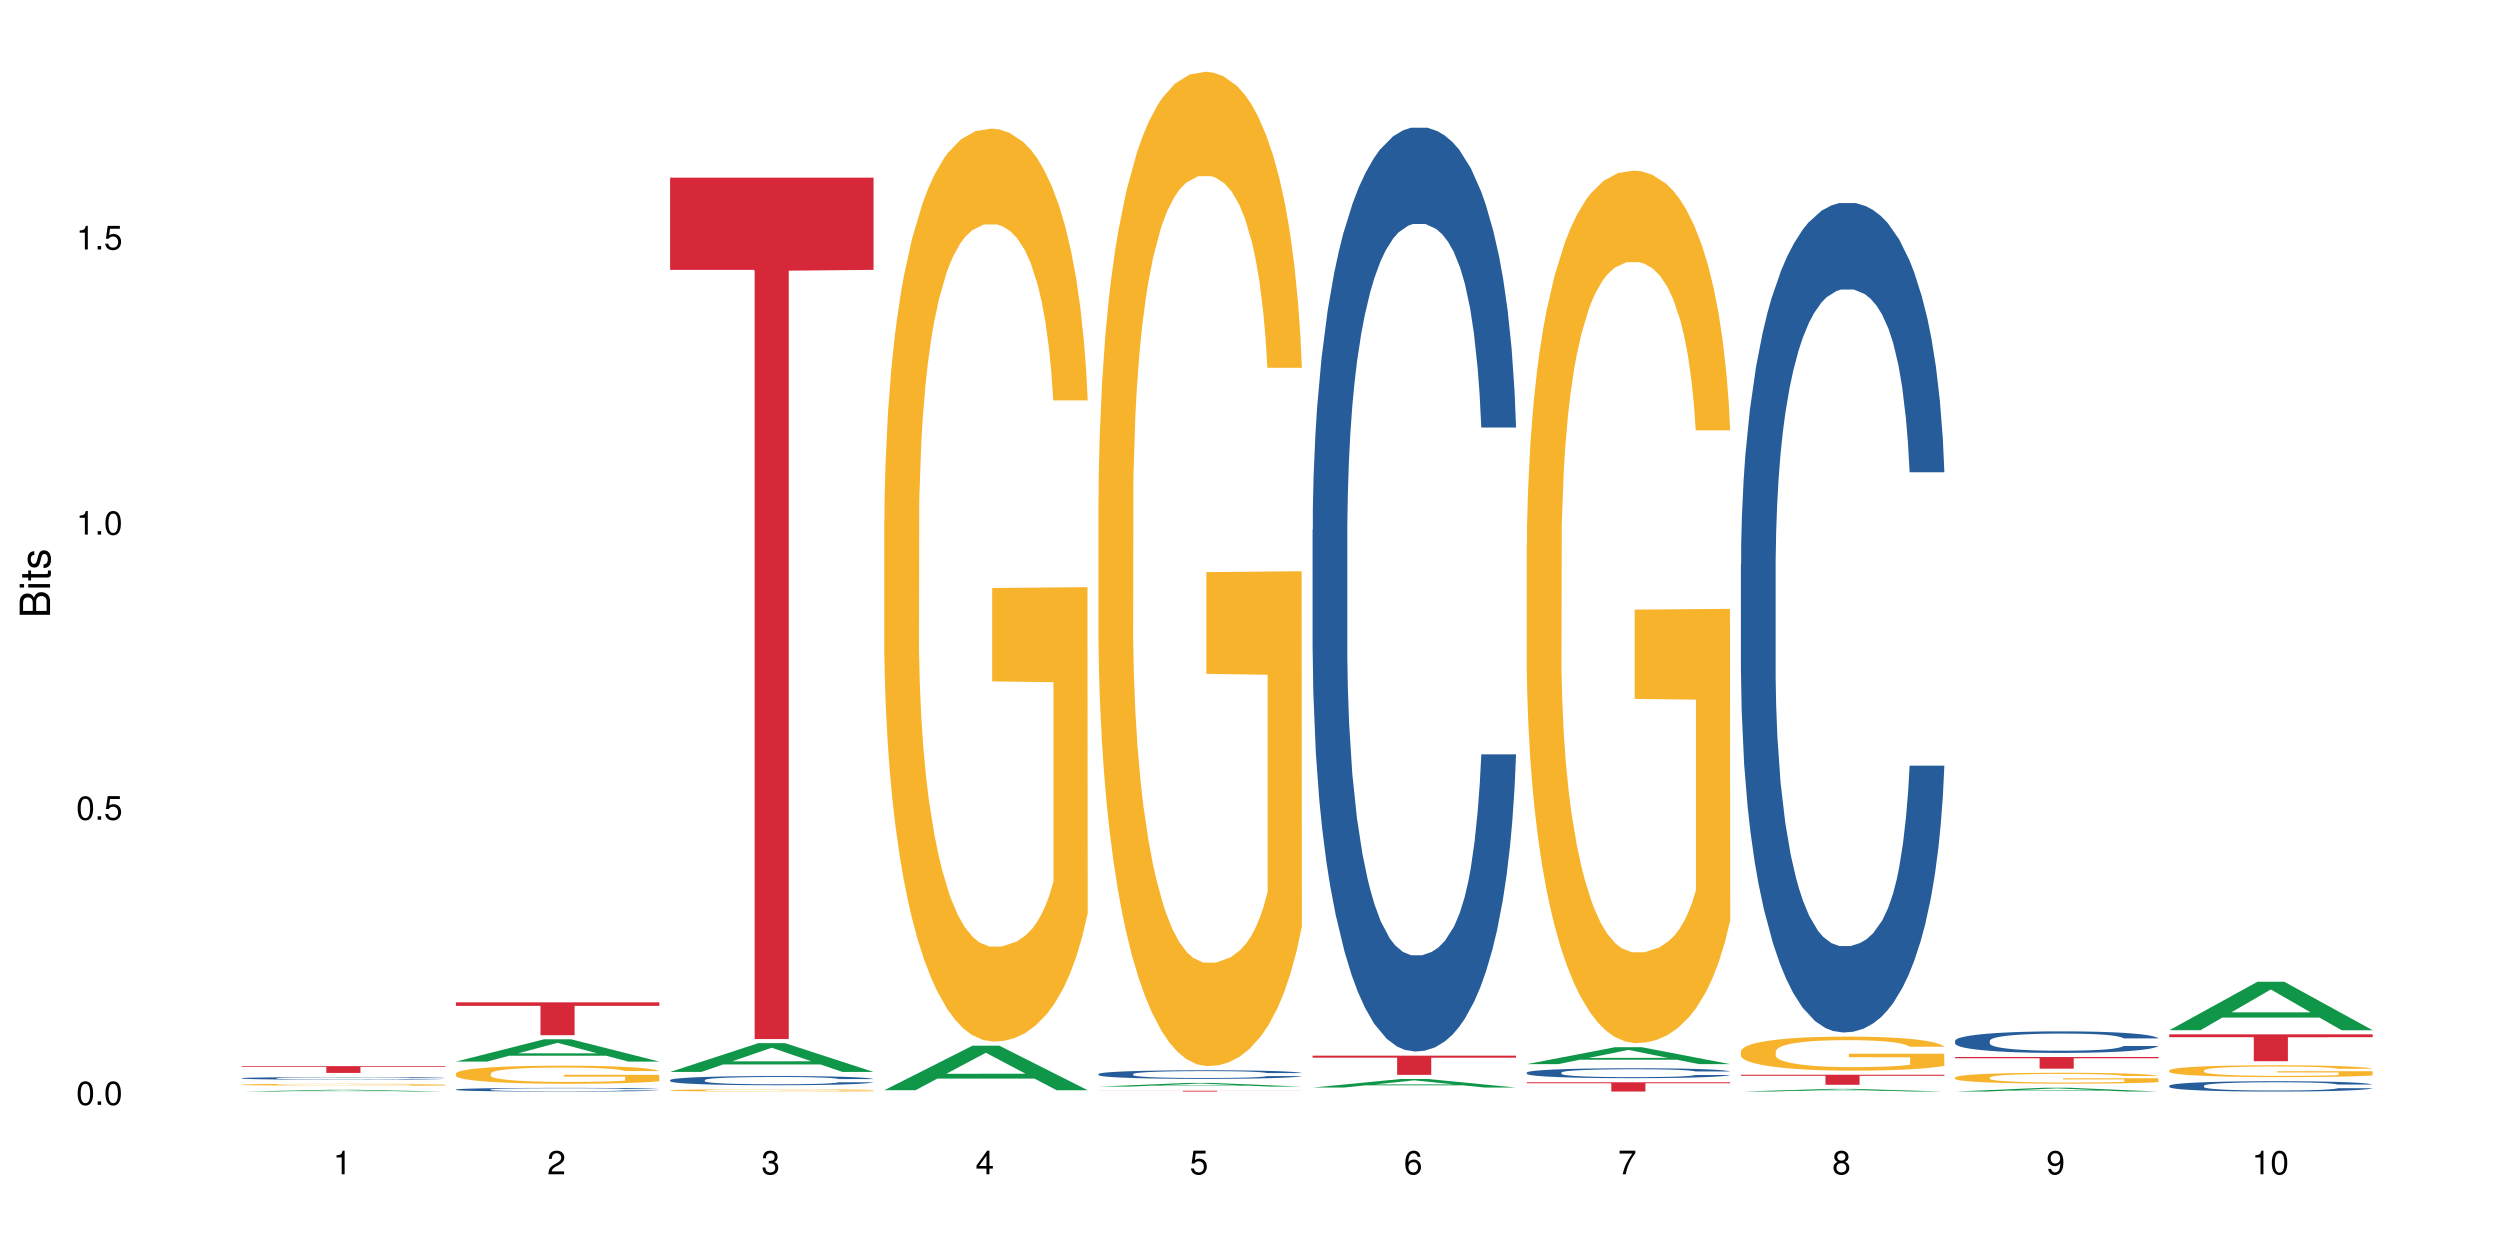 <?xml version="1.0" encoding="UTF-8"?>
<svg xmlns="http://www.w3.org/2000/svg" xmlns:xlink="http://www.w3.org/1999/xlink" width="720pt" height="360pt" viewBox="0 0 720 360" version="1.1">
<defs>
<g>
<symbol overflow="visible" id="glyph0-0">
<path style="stroke:none;" d=""/>
</symbol>
<symbol overflow="visible" id="glyph0-1">
<path style="stroke:none;" d="M 2.641 -6.797 C 2 -6.797 1.422 -6.531 1.078 -6.047 C 0.641 -5.453 0.406 -4.547 0.406 -3.297 C 0.406 -1 1.188 0.219 2.641 0.219 C 4.078 0.219 4.859 -1 4.859 -3.234 C 4.859 -4.562 4.656 -5.438 4.203 -6.047 C 3.844 -6.531 3.281 -6.797 2.641 -6.797 Z M 2.641 -6.047 C 3.547 -6.047 4 -5.125 4 -3.312 C 4 -1.375 3.562 -0.484 2.625 -0.484 C 1.734 -0.484 1.281 -1.422 1.281 -3.281 C 1.281 -5.141 1.734 -6.047 2.641 -6.047 Z M 2.641 -6.047 "/>
</symbol>
<symbol overflow="visible" id="glyph0-2">
<path style="stroke:none;" d="M 1.828 -1 L 0.828 -1 L 0.828 0 L 1.828 0 Z M 1.828 -1 "/>
</symbol>
<symbol overflow="visible" id="glyph0-3">
<path style="stroke:none;" d="M 4.562 -6.797 L 1.062 -6.797 L 0.547 -3.094 L 1.328 -3.094 C 1.719 -3.562 2.047 -3.734 2.578 -3.734 C 3.484 -3.734 4.062 -3.109 4.062 -2.094 C 4.062 -1.125 3.484 -0.531 2.578 -0.531 C 1.828 -0.531 1.375 -0.906 1.188 -1.672 L 0.328 -1.672 C 0.453 -1.109 0.547 -0.844 0.75 -0.594 C 1.125 -0.078 1.828 0.219 2.594 0.219 C 3.969 0.219 4.922 -0.781 4.922 -2.219 C 4.922 -3.562 4.031 -4.484 2.719 -4.484 C 2.25 -4.484 1.859 -4.359 1.469 -4.062 L 1.734 -5.969 L 4.562 -5.969 Z M 4.562 -6.797 "/>
</symbol>
<symbol overflow="visible" id="glyph0-4">
<path style="stroke:none;" d="M 2.484 -4.844 L 2.484 0 L 3.328 0 L 3.328 -6.797 L 2.766 -6.797 C 2.469 -5.75 2.281 -5.609 0.984 -5.453 L 0.984 -4.844 Z M 2.484 -4.844 "/>
</symbol>
<symbol overflow="visible" id="glyph0-5">
<path style="stroke:none;" d="M 4.859 -0.828 L 1.281 -0.828 C 1.359 -1.391 1.672 -1.75 2.5 -2.234 L 3.469 -2.75 C 4.406 -3.266 4.906 -3.969 4.906 -4.812 C 4.906 -5.375 4.672 -5.906 4.266 -6.266 C 3.859 -6.625 3.375 -6.797 2.719 -6.797 C 1.859 -6.797 1.219 -6.5 0.844 -5.922 C 0.609 -5.562 0.5 -5.125 0.484 -4.438 L 1.328 -4.438 C 1.359 -4.906 1.406 -5.188 1.531 -5.406 C 1.75 -5.812 2.188 -6.062 2.703 -6.062 C 3.469 -6.062 4.031 -5.516 4.031 -4.781 C 4.031 -4.25 3.719 -3.797 3.125 -3.438 L 2.234 -2.938 C 0.812 -2.141 0.406 -1.5 0.328 0 L 4.859 0 Z M 4.859 -0.828 "/>
</symbol>
<symbol overflow="visible" id="glyph0-6">
<path style="stroke:none;" d="M 2.125 -3.125 L 2.578 -3.125 C 3.516 -3.125 3.984 -2.703 3.984 -1.891 C 3.984 -1.031 3.469 -0.531 2.578 -0.531 C 1.656 -0.531 1.203 -0.984 1.156 -1.969 L 0.312 -1.969 C 0.344 -1.422 0.438 -1.078 0.609 -0.766 C 0.953 -0.109 1.625 0.219 2.547 0.219 C 3.953 0.219 4.859 -0.609 4.859 -1.906 C 4.859 -2.766 4.516 -3.25 3.703 -3.516 C 4.344 -3.766 4.656 -4.25 4.656 -4.938 C 4.656 -6.109 3.875 -6.797 2.578 -6.797 C 1.203 -6.797 0.484 -6.047 0.453 -4.609 L 1.297 -4.609 C 1.312 -5.016 1.344 -5.25 1.453 -5.453 C 1.641 -5.828 2.062 -6.062 2.594 -6.062 C 3.344 -6.062 3.797 -5.625 3.797 -4.906 C 3.797 -4.422 3.609 -4.141 3.25 -3.984 C 3.016 -3.891 2.719 -3.844 2.125 -3.844 Z M 2.125 -3.125 "/>
</symbol>
<symbol overflow="visible" id="glyph0-7">
<path style="stroke:none;" d="M 3.141 -1.625 L 3.141 0 L 3.984 0 L 3.984 -1.625 L 4.984 -1.625 L 4.984 -2.391 L 3.984 -2.391 L 3.984 -6.797 L 3.359 -6.797 L 0.266 -2.516 L 0.266 -1.625 Z M 3.141 -2.391 L 1 -2.391 L 3.141 -5.359 Z M 3.141 -2.391 "/>
</symbol>
<symbol overflow="visible" id="glyph0-8">
<path style="stroke:none;" d="M 4.781 -5.031 C 4.609 -6.141 3.891 -6.797 2.844 -6.797 C 2.094 -6.797 1.422 -6.438 1.031 -5.828 C 0.609 -5.172 0.406 -4.344 0.406 -3.094 C 0.406 -1.953 0.578 -1.234 0.984 -0.625 C 1.359 -0.078 1.953 0.219 2.703 0.219 C 3.984 0.219 4.922 -0.734 4.922 -2.078 C 4.922 -3.344 4.062 -4.234 2.844 -4.234 C 2.172 -4.234 1.641 -3.969 1.281 -3.469 C 1.281 -5.125 1.828 -6.047 2.797 -6.047 C 3.391 -6.047 3.797 -5.672 3.938 -5.031 Z M 2.734 -3.484 C 3.547 -3.484 4.062 -2.922 4.062 -2 C 4.062 -1.156 3.484 -0.531 2.703 -0.531 C 1.922 -0.531 1.328 -1.188 1.328 -2.047 C 1.328 -2.891 1.906 -3.484 2.734 -3.484 Z M 2.734 -3.484 "/>
</symbol>
<symbol overflow="visible" id="glyph0-9">
<path style="stroke:none;" d="M 4.984 -6.797 L 0.438 -6.797 L 0.438 -5.969 L 4.109 -5.969 C 2.5 -3.656 1.828 -2.234 1.328 0 L 2.219 0 C 2.594 -2.172 3.453 -4.047 4.984 -6.094 Z M 4.984 -6.797 "/>
</symbol>
<symbol overflow="visible" id="glyph0-10">
<path style="stroke:none;" d="M 3.75 -3.578 C 4.453 -4 4.688 -4.344 4.688 -4.984 C 4.688 -6.047 3.844 -6.797 2.641 -6.797 C 1.438 -6.797 0.594 -6.047 0.594 -4.984 C 0.594 -4.359 0.828 -4.016 1.516 -3.578 C 0.734 -3.203 0.359 -2.641 0.359 -1.891 C 0.359 -0.641 1.297 0.219 2.641 0.219 C 3.984 0.219 4.922 -0.641 4.922 -1.875 C 4.922 -2.641 4.531 -3.203 3.75 -3.578 Z M 2.641 -6.047 C 3.359 -6.047 3.812 -5.625 3.812 -4.969 C 3.812 -4.344 3.344 -3.922 2.641 -3.922 C 1.922 -3.922 1.453 -4.344 1.453 -4.984 C 1.453 -5.625 1.922 -6.047 2.641 -6.047 Z M 2.641 -3.203 C 3.484 -3.203 4.062 -2.672 4.062 -1.875 C 4.062 -1.062 3.484 -0.531 2.625 -0.531 C 1.797 -0.531 1.219 -1.078 1.219 -1.875 C 1.219 -2.672 1.797 -3.203 2.641 -3.203 Z M 2.641 -3.203 "/>
</symbol>
<symbol overflow="visible" id="glyph0-11">
<path style="stroke:none;" d="M 0.516 -1.547 C 0.672 -0.438 1.406 0.219 2.438 0.219 C 3.188 0.219 3.859 -0.141 4.266 -0.75 C 4.688 -1.406 4.891 -2.25 4.891 -3.484 C 4.891 -4.625 4.703 -5.359 4.312 -5.953 C 3.938 -6.5 3.344 -6.797 2.594 -6.797 C 1.297 -6.797 0.359 -5.844 0.359 -4.516 C 0.359 -3.25 1.234 -2.344 2.453 -2.344 C 3.094 -2.344 3.562 -2.578 4.016 -3.109 C 4 -1.453 3.469 -0.531 2.5 -0.531 C 1.906 -0.531 1.484 -0.906 1.359 -1.547 Z M 2.578 -6.062 C 3.375 -6.062 3.969 -5.406 3.969 -4.531 C 3.969 -3.688 3.375 -3.094 2.547 -3.094 C 1.734 -3.094 1.234 -3.672 1.234 -4.578 C 1.234 -5.438 1.797 -6.062 2.578 -6.062 Z M 2.578 -6.062 "/>
</symbol>
<symbol overflow="visible" id="glyph1-0">
<path style="stroke:none;" d=""/>
</symbol>
<symbol overflow="visible" id="glyph1-1">
<path style="stroke:none;" d="M 0 -0.953 L 0 -4.891 C 0 -5.719 -0.234 -6.344 -0.734 -6.797 C -1.188 -7.234 -1.812 -7.469 -2.5 -7.469 C -3.547 -7.469 -4.188 -7 -4.625 -5.875 C -4.984 -6.672 -5.641 -7.094 -6.531 -7.094 C -7.156 -7.094 -7.734 -6.859 -8.141 -6.391 C -8.562 -5.938 -8.75 -5.344 -8.75 -4.5 L -8.75 -0.953 Z M -4.984 -2.062 L -7.766 -2.062 L -7.766 -4.219 C -7.766 -4.844 -7.688 -5.203 -7.453 -5.5 C -7.219 -5.812 -6.859 -5.969 -6.375 -5.969 C -5.906 -5.969 -5.531 -5.812 -5.297 -5.5 C -5.062 -5.203 -4.984 -4.844 -4.984 -4.219 Z M -0.984 -2.062 L -4 -2.062 L -4 -4.781 C -4 -5.328 -3.859 -5.688 -3.578 -5.953 C -3.297 -6.219 -2.922 -6.359 -2.484 -6.359 C -2.062 -6.359 -1.688 -6.219 -1.406 -5.953 C -1.109 -5.688 -0.984 -5.328 -0.984 -4.781 Z M -0.984 -2.062 "/>
</symbol>
<symbol overflow="visible" id="glyph1-2">
<path style="stroke:none;" d="M -6.281 -1.797 L -6.281 -0.797 L 0 -0.797 L 0 -1.797 Z M -8.75 -1.797 L -8.75 -0.797 L -7.484 -0.797 L -7.484 -1.797 Z M -8.75 -1.797 "/>
</symbol>
<symbol overflow="visible" id="glyph1-3">
<path style="stroke:none;" d="M -6.281 -3.047 L -6.281 -2.016 L -8.016 -2.016 L -8.016 -1.016 L -6.281 -1.016 L -6.281 -0.172 L -5.469 -0.172 L -5.469 -1.016 L -0.719 -1.016 C -0.078 -1.016 0.281 -1.453 0.281 -2.234 C 0.281 -2.469 0.25 -2.719 0.188 -3.047 L -0.641 -3.047 C -0.609 -2.922 -0.594 -2.766 -0.594 -2.562 C -0.594 -2.141 -0.719 -2.016 -1.156 -2.016 L -5.469 -2.016 L -5.469 -3.047 Z M -6.281 -3.047 "/>
</symbol>
<symbol overflow="visible" id="glyph1-4">
<path style="stroke:none;" d="M -4.531 -5.25 C -5.766 -5.25 -6.469 -4.422 -6.469 -2.969 C -6.469 -1.516 -5.719 -0.562 -4.547 -0.562 C -3.562 -0.562 -3.094 -1.062 -2.734 -2.562 L -2.516 -3.484 C -2.344 -4.188 -2.094 -4.469 -1.625 -4.469 C -1.047 -4.469 -0.641 -3.875 -0.641 -3 C -0.641 -2.453 -0.797 -2 -1.062 -1.75 C -1.25 -1.594 -1.422 -1.531 -1.875 -1.469 L -1.875 -0.406 C -0.422 -0.453 0.281 -1.266 0.281 -2.922 C 0.281 -4.5 -0.5 -5.516 -1.719 -5.516 C -2.656 -5.516 -3.172 -4.984 -3.469 -3.734 L -3.703 -2.766 C -3.891 -1.953 -4.156 -1.609 -4.594 -1.609 C -5.172 -1.609 -5.547 -2.125 -5.547 -2.938 C -5.547 -3.75 -5.203 -4.172 -4.531 -4.203 Z M -4.531 -5.25 "/>
</symbol>
</g>
</defs>
<g id="surface129176">
<rect x="0" y="0" width="720" height="360" style="fill:rgb(100%,100%,100%);fill-opacity:1;stroke:none;"/>
<path style=" stroke:none;fill-rule:nonzero;fill:rgb(6.275%,58.824%,28.235%);fill-opacity:1;" d="M 69.629 314.371 L 69.691 314.371 L 95.047 313.859 L 102.746 313.859 L 128.223 314.371 L 119.273 314.371 L 112.887 314.238 L 84.902 314.238 L 78.645 314.371 L 69.629 314.371 L 87.598 314.18 L 110.32 314.18 L 98.988 313.941 L 98.738 313.941 L 87.535 314.18 L 87.598 314.18 Z M 69.629 314.371 "/>
<path style=" stroke:none;fill-rule:nonzero;fill:rgb(14.51%,36.078%,60%);fill-opacity:1;" d="M 69.629 310.523 L 69.699 310.523 L 69.699 310.504 L 69.914 310.48 L 70.414 310.445 L 70.914 310.422 L 72.203 310.379 L 73.988 310.34 L 75.848 310.309 L 77.203 310.289 L 78.418 310.273 L 81.207 310.25 L 82.992 310.234 L 84.922 310.223 L 87.281 310.211 L 88.996 310.203 L 92.852 310.191 L 95.711 310.188 L 97.926 310.184 L 102.715 310.184 L 105.574 310.188 L 107.645 310.191 L 109.93 310.199 L 111.859 310.203 L 115.219 310.219 L 118.219 310.238 L 119.578 310.25 L 121.723 310.273 L 123.367 310.293 L 124.508 310.312 L 125.797 310.34 L 126.938 310.371 L 127.797 310.406 L 128.223 310.438 L 118.219 310.438 L 117.719 310.41 L 117.148 310.387 L 116.078 310.359 L 115.004 310.336 L 113.504 310.316 L 112.148 310.305 L 110.289 310.289 L 108.645 310.281 L 106.93 310.273 L 105.285 310.27 L 102.141 310.266 L 98.5 310.266 L 97.141 310.27 L 94.355 310.273 L 92.852 310.277 L 90.711 310.289 L 89.207 310.297 L 87.422 310.312 L 86.207 310.324 L 84.707 310.344 L 83.637 310.359 L 82.422 310.383 L 81.707 310.398 L 81.062 310.418 L 80.492 310.441 L 80.062 310.469 L 79.777 310.496 L 79.633 310.52 L 79.633 310.629 L 79.777 310.656 L 80.133 310.684 L 81.062 310.727 L 82.422 310.766 L 83.992 310.797 L 85.492 310.816 L 86.352 310.828 L 87.492 310.84 L 89.281 310.852 L 91.852 310.867 L 93.352 310.871 L 95.641 310.879 L 97.996 310.883 L 101.141 310.883 L 103.93 310.879 L 105.785 310.875 L 107.715 310.867 L 110.359 310.855 L 112.004 310.844 L 113.434 310.832 L 114.504 310.82 L 115.219 310.809 L 116.293 310.785 L 117.148 310.762 L 117.793 310.734 L 118.219 310.711 L 128.223 310.711 L 127.797 310.742 L 127.152 310.77 L 126.508 310.789 L 125.508 310.812 L 124.367 310.836 L 122.723 310.859 L 121.363 310.875 L 119.578 310.895 L 117.934 310.906 L 116.148 310.922 L 113.504 310.934 L 111.789 310.941 L 109.93 310.949 L 107.715 310.953 L 104.93 310.957 L 101.93 310.961 L 96.141 310.961 L 93.926 310.957 L 90.996 310.953 L 87.352 310.938 L 84.707 310.926 L 82.633 310.91 L 80.848 310.898 L 78.848 310.879 L 76.273 310.848 L 74.703 310.824 L 73.633 310.805 L 72.418 310.773 L 71.559 310.75 L 70.559 310.711 L 69.844 310.66 L 69.629 310.621 Z M 69.629 310.523 "/>
<path style=" stroke:none;fill-rule:nonzero;fill:rgb(96.863%,70.196%,16.863%);fill-opacity:1;" d="M 69.629 312.371 L 69.699 312.371 L 69.699 312.359 L 69.988 312.34 L 70.703 312.309 L 71.629 312.285 L 72.629 312.266 L 73.273 312.254 L 74.344 312.238 L 75.273 312.227 L 77.633 312.207 L 80.633 312.188 L 82.277 312.176 L 84.137 312.168 L 86.777 312.16 L 87.992 312.156 L 91.711 312.148 L 95.926 312.145 L 100.57 312.141 L 102.715 312.141 L 105.645 312.145 L 109.645 312.148 L 111.934 312.156 L 113.719 312.16 L 115.578 312.164 L 117.863 312.176 L 120.008 312.188 L 121.723 312.199 L 123.438 312.215 L 124.867 312.23 L 126.082 312.246 L 127.152 312.266 L 127.797 312.285 L 128.223 312.301 L 118.293 312.301 L 117.719 312.285 L 117.078 312.27 L 116.004 312.254 L 114.934 312.242 L 113.863 312.234 L 111.859 312.223 L 110.145 312.215 L 108.004 312.207 L 105.93 312.203 L 103.57 312.199 L 98.355 312.199 L 94.926 312.203 L 92.926 312.207 L 91.496 312.211 L 89.496 312.215 L 88.281 312.223 L 87.566 312.227 L 85.422 312.242 L 83.992 312.254 L 83.207 312.266 L 82.207 312.277 L 81.492 312.293 L 80.707 312.312 L 80.277 312.328 L 79.703 312.359 L 79.633 312.449 L 79.848 312.469 L 80.277 312.488 L 80.848 312.504 L 81.707 312.523 L 82.562 312.539 L 84.062 312.555 L 85.352 312.57 L 86.352 312.578 L 88.281 312.59 L 89.066 312.594 L 90.922 312.605 L 92.852 312.609 L 95.211 312.617 L 96.996 312.621 L 107.789 312.621 L 110.504 312.617 L 112.359 312.613 L 113.574 312.609 L 115.078 312.602 L 116.148 312.598 L 117.148 312.594 L 118.363 312.586 L 118.363 312.469 L 100.715 312.465 L 100.715 312.41 L 128.152 312.41 L 128.223 312.602 L 126.723 312.617 L 124.867 312.629 L 123.078 312.637 L 121.223 312.648 L 118.578 312.656 L 116.434 312.66 L 113.148 312.668 L 110.145 312.672 L 107 312.676 L 104.215 312.676 L 100.93 312.68 L 97.996 312.676 L 94.855 312.676 L 92.352 312.672 L 90.066 312.664 L 87.781 312.66 L 84.922 312.648 L 83.062 312.641 L 79.203 312.617 L 77.488 312.605 L 76.348 312.594 L 75.203 312.582 L 73.988 312.566 L 72.844 312.551 L 71.988 312.535 L 71.203 312.52 L 70.629 312.504 L 70.059 312.48 L 69.773 312.465 L 69.629 312.449 Z M 69.629 312.371 "/>
<path style=" stroke:none;fill-rule:nonzero;fill:rgb(83.922%,15.686%,22.353%);fill-opacity:1;" d="M 69.629 307.051 L 128.223 307.051 L 128.223 307.262 L 103.805 307.262 L 103.805 309.008 L 93.98 309.008 L 93.98 307.266 L 93.836 307.262 L 69.629 307.262 Z M 69.629 307.051 "/>
<path style=" stroke:none;fill-rule:nonzero;fill:rgb(6.275%,58.824%,28.235%);fill-opacity:1;" d="M 131.309 305.734 L 131.371 305.727 L 156.727 299.305 L 164.426 299.305 L 189.902 305.738 L 180.953 305.738 L 174.566 304.059 L 146.582 304.059 L 140.324 305.734 L 131.309 305.734 L 149.273 303.367 L 172 303.359 L 160.668 300.359 L 160.543 300.352 L 160.418 300.371 L 149.211 303.359 L 149.273 303.367 Z M 131.309 305.734 "/>
<path style=" stroke:none;fill-rule:nonzero;fill:rgb(14.51%,36.078%,60%);fill-opacity:1;" d="M 131.309 313.77 L 131.379 313.77 L 131.379 313.746 L 131.594 313.711 L 132.094 313.664 L 132.594 313.633 L 133.883 313.574 L 135.668 313.52 L 137.523 313.477 L 138.883 313.449 L 140.098 313.43 L 142.883 313.395 L 144.672 313.379 L 146.602 313.359 L 148.957 313.344 L 150.672 313.336 L 154.531 313.32 L 157.391 313.312 L 159.605 313.309 L 164.395 313.309 L 167.25 313.312 L 169.324 313.316 L 171.609 313.324 L 173.539 313.336 L 176.898 313.355 L 179.898 313.383 L 181.258 313.398 L 183.402 313.43 L 185.043 313.457 L 186.188 313.484 L 187.473 313.52 L 188.617 313.562 L 189.477 313.613 L 189.902 313.652 L 179.898 313.652 L 179.398 313.613 L 178.828 313.586 L 177.758 313.543 L 176.684 313.516 L 175.184 313.488 L 173.824 313.469 L 171.969 313.453 L 170.324 313.441 L 168.609 313.43 L 166.965 313.426 L 163.82 313.418 L 160.176 313.418 L 158.82 313.422 L 156.031 313.43 L 154.531 313.438 L 152.387 313.449 L 150.887 313.461 L 149.102 313.48 L 147.887 313.5 L 146.387 313.523 L 145.312 313.547 L 144.098 313.578 L 143.387 313.602 L 142.742 313.629 L 142.172 313.66 L 141.742 313.695 L 141.457 313.73 L 141.312 313.766 L 141.312 313.918 L 141.457 313.953 L 141.812 313.992 L 142.742 314.051 L 144.098 314.102 L 145.672 314.145 L 147.172 314.172 L 148.031 314.188 L 149.172 314.203 L 150.961 314.223 L 153.531 314.242 L 155.031 314.25 L 157.32 314.258 L 159.676 314.262 L 162.82 314.262 L 165.609 314.258 L 167.465 314.25 L 169.395 314.242 L 172.039 314.227 L 173.684 314.211 L 175.113 314.191 L 176.184 314.176 L 176.898 314.16 L 177.969 314.129 L 178.828 314.098 L 179.473 314.062 L 179.898 314.027 L 189.902 314.027 L 189.477 314.066 L 188.832 314.105 L 188.188 314.133 L 187.188 314.168 L 186.047 314.199 L 184.402 314.23 L 183.043 314.254 L 181.258 314.277 L 179.613 314.297 L 177.828 314.312 L 175.184 314.332 L 173.469 314.344 L 171.609 314.352 L 169.395 314.359 L 166.609 314.367 L 163.605 314.371 L 160.82 314.371 L 157.82 314.367 L 155.605 314.363 L 152.676 314.355 L 149.031 314.34 L 146.387 314.32 L 144.312 314.301 L 142.527 314.281 L 140.527 314.258 L 137.953 314.215 L 136.383 314.18 L 135.309 314.152 L 134.094 314.117 L 133.238 314.082 L 132.238 314.027 L 131.523 313.957 L 131.309 313.906 Z M 131.309 313.77 "/>
<path style=" stroke:none;fill-rule:nonzero;fill:rgb(96.863%,70.196%,16.863%);fill-opacity:1;" d="M 131.309 309.152 L 131.379 309.145 L 131.379 309.051 L 131.664 308.836 L 132.379 308.543 L 133.309 308.301 L 134.309 308.109 L 134.953 308.008 L 136.023 307.867 L 136.953 307.762 L 139.312 307.547 L 142.312 307.348 L 143.957 307.262 L 145.812 307.18 L 148.457 307.09 L 149.672 307.059 L 153.391 306.98 L 157.605 306.934 L 162.25 306.918 L 164.395 306.922 L 167.324 306.941 L 171.324 306.996 L 173.613 307.043 L 175.398 307.09 L 177.254 307.152 L 179.543 307.246 L 181.688 307.363 L 183.402 307.477 L 185.117 307.617 L 186.547 307.77 L 187.762 307.938 L 188.832 308.137 L 189.477 308.305 L 189.902 308.469 L 179.973 308.469 L 179.398 308.305 L 178.758 308.176 L 177.684 308.02 L 176.613 307.902 L 175.539 307.812 L 173.539 307.691 L 171.824 307.613 L 169.68 307.547 L 167.609 307.504 L 165.25 307.477 L 163.82 307.465 L 160.035 307.465 L 156.605 307.5 L 154.605 307.539 L 153.176 307.574 L 151.172 307.648 L 149.957 307.703 L 149.246 307.742 L 147.102 307.891 L 145.672 308.023 L 144.887 308.113 L 143.887 308.258 L 143.172 308.383 L 142.383 308.574 L 141.957 308.719 L 141.383 309.043 L 141.312 309.898 L 141.527 310.078 L 141.957 310.273 L 142.527 310.445 L 143.387 310.625 L 144.242 310.766 L 145.742 310.949 L 147.027 311.074 L 148.031 311.152 L 149.957 311.281 L 150.746 311.324 L 152.602 311.41 L 154.531 311.477 L 156.891 311.535 L 158.676 311.562 L 161.535 311.586 L 165.18 311.586 L 169.469 311.559 L 172.184 311.52 L 174.039 311.48 L 175.254 311.449 L 176.754 311.398 L 177.828 311.348 L 178.828 311.297 L 180.043 311.215 L 180.043 310.078 L 162.391 310.074 L 162.391 309.539 L 189.832 309.535 L 189.902 311.398 L 188.402 311.523 L 186.547 311.648 L 184.758 311.742 L 182.902 311.824 L 180.258 311.914 L 178.113 311.973 L 174.824 312.039 L 171.824 312.082 L 168.68 312.109 L 165.895 312.125 L 162.605 312.129 L 159.676 312.121 L 156.531 312.09 L 154.031 312.055 L 151.746 312.004 L 149.457 311.945 L 146.602 311.844 L 144.742 311.762 L 142.812 311.664 L 140.883 311.543 L 139.168 311.414 L 138.027 311.316 L 136.883 311.203 L 135.668 311.059 L 134.523 310.898 L 133.668 310.75 L 132.879 310.582 L 132.309 310.426 L 131.738 310.211 L 131.453 310.039 L 131.309 309.895 Z M 131.309 309.152 "/>
<path style=" stroke:none;fill-rule:nonzero;fill:rgb(83.922%,15.686%,22.353%);fill-opacity:1;" d="M 131.309 288.676 L 189.902 288.676 L 189.902 289.688 L 165.484 289.695 L 165.484 298.129 L 155.656 298.129 L 155.656 289.703 L 155.516 289.688 L 131.309 289.688 Z M 131.309 288.676 "/>
<path style=" stroke:none;fill-rule:nonzero;fill:rgb(6.275%,58.824%,28.235%);fill-opacity:1;" d="M 192.988 308.715 L 193.051 308.707 L 218.402 300.426 L 226.105 300.426 L 251.582 308.723 L 242.629 308.723 L 236.246 306.559 L 208.262 306.559 L 202.004 308.715 L 192.988 308.715 L 210.953 305.66 L 233.68 305.652 L 222.348 301.781 L 222.223 301.773 L 222.098 301.797 L 210.891 305.652 L 210.953 305.66 Z M 192.988 308.715 "/>
<path style=" stroke:none;fill-rule:nonzero;fill:rgb(14.51%,36.078%,60%);fill-opacity:1;" d="M 192.988 311.055 L 193.059 311.051 L 193.059 310.992 L 193.273 310.902 L 193.773 310.785 L 194.273 310.703 L 195.559 310.562 L 197.348 310.426 L 199.203 310.316 L 200.562 310.254 L 201.777 310.207 L 204.562 310.117 L 206.352 310.07 L 208.281 310.031 L 210.637 309.988 L 212.352 309.965 L 216.211 309.926 L 219.07 309.91 L 221.285 309.902 L 226.074 309.902 L 228.93 309.91 L 231.004 309.922 L 233.289 309.941 L 235.219 309.965 L 238.578 310.02 L 241.578 310.086 L 242.938 310.125 L 245.082 310.199 L 246.723 310.273 L 247.867 310.336 L 249.152 310.426 L 250.297 310.531 L 251.152 310.656 L 251.582 310.762 L 241.578 310.762 L 241.078 310.664 L 240.508 310.59 L 239.434 310.488 L 238.363 310.418 L 236.863 310.348 L 235.504 310.305 L 233.648 310.258 L 232.004 310.227 L 230.289 310.207 L 228.645 310.191 L 225.5 310.176 L 221.855 310.176 L 220.5 310.184 L 217.711 310.203 L 216.211 310.219 L 214.066 310.254 L 212.566 310.285 L 210.781 310.332 L 209.566 310.375 L 208.066 310.438 L 206.992 310.492 L 205.777 310.57 L 205.062 310.633 L 204.422 310.699 L 203.848 310.781 L 203.422 310.863 L 203.133 310.953 L 202.992 311.043 L 202.992 311.418 L 203.133 311.504 L 203.492 311.605 L 204.422 311.754 L 205.777 311.879 L 207.352 311.98 L 208.852 312.055 L 209.707 312.09 L 210.852 312.129 L 212.637 312.176 L 215.211 312.223 L 216.711 312.242 L 219 312.262 L 221.355 312.273 L 224.5 312.273 L 227.289 312.262 L 229.145 312.25 L 231.074 312.23 L 233.719 312.191 L 235.363 312.152 L 236.793 312.105 L 237.863 312.059 L 238.578 312.02 L 239.648 311.945 L 240.508 311.863 L 241.148 311.777 L 241.578 311.695 L 251.582 311.695 L 251.152 311.793 L 250.512 311.887 L 249.867 311.957 L 248.867 312.043 L 247.723 312.117 L 246.082 312.203 L 244.723 312.258 L 242.938 312.32 L 241.293 312.363 L 239.508 312.406 L 236.863 312.453 L 235.148 312.477 L 233.289 312.5 L 231.074 312.52 L 228.289 312.535 L 225.285 312.547 L 222.5 312.547 L 219.5 312.543 L 217.285 312.535 L 214.352 312.512 L 210.711 312.469 L 208.066 312.422 L 205.992 312.375 L 204.207 312.328 L 202.207 312.262 L 199.633 312.156 L 198.062 312.074 L 196.988 312.008 L 195.773 311.914 L 194.918 311.828 L 193.918 311.691 L 193.203 311.52 L 192.988 311.387 Z M 192.988 311.055 "/>
<path style=" stroke:none;fill-rule:nonzero;fill:rgb(96.863%,70.196%,16.863%);fill-opacity:1;" d="M 192.988 314.004 L 193.059 314.004 L 193.059 313.992 L 193.344 313.965 L 194.059 313.93 L 194.988 313.898 L 195.988 313.875 L 196.633 313.863 L 197.703 313.844 L 198.633 313.832 L 200.992 313.805 L 203.992 313.781 L 205.637 313.77 L 207.492 313.762 L 210.137 313.75 L 211.352 313.746 L 215.066 313.734 L 219.285 313.73 L 223.93 313.727 L 226.074 313.73 L 229.004 313.73 L 233.004 313.738 L 235.289 313.742 L 237.078 313.75 L 238.934 313.758 L 241.223 313.77 L 243.367 313.781 L 246.797 313.812 L 248.223 313.832 L 249.438 313.855 L 250.512 313.879 L 251.152 313.898 L 251.582 313.918 L 241.648 313.918 L 241.078 313.898 L 240.434 313.883 L 239.363 313.863 L 238.293 313.848 L 237.219 313.84 L 235.219 313.824 L 233.504 313.812 L 231.359 313.805 L 229.289 313.801 L 226.93 313.797 L 221.715 313.797 L 218.285 313.801 L 216.281 313.805 L 214.855 313.809 L 212.852 313.816 L 211.637 313.824 L 210.922 313.828 L 208.781 313.848 L 207.352 313.863 L 206.566 313.875 L 205.562 313.895 L 204.852 313.91 L 204.062 313.934 L 203.637 313.949 L 203.062 313.988 L 202.992 314.094 L 203.207 314.117 L 203.637 314.141 L 204.207 314.164 L 205.062 314.184 L 205.922 314.203 L 207.422 314.227 L 208.707 314.242 L 209.707 314.25 L 211.637 314.266 L 212.426 314.273 L 214.281 314.281 L 216.211 314.289 L 218.57 314.297 L 220.355 314.301 L 223.215 314.305 L 226.859 314.305 L 231.145 314.301 L 233.863 314.297 L 235.719 314.289 L 236.934 314.285 L 238.434 314.281 L 239.508 314.273 L 240.508 314.27 L 241.723 314.258 L 241.723 314.117 L 224.07 314.117 L 224.07 314.051 L 251.512 314.051 L 251.582 314.281 L 250.082 314.297 L 248.223 314.312 L 246.438 314.324 L 244.578 314.332 L 241.938 314.344 L 239.793 314.352 L 236.504 314.359 L 233.504 314.363 L 230.359 314.367 L 227.574 314.371 L 221.355 314.371 L 218.211 314.367 L 215.711 314.359 L 213.426 314.355 L 211.137 314.348 L 208.281 314.336 L 206.422 314.324 L 204.492 314.312 L 202.562 314.297 L 200.848 314.281 L 199.703 314.27 L 198.562 314.258 L 197.348 314.238 L 196.203 314.219 L 195.348 314.199 L 194.559 314.18 L 193.988 314.16 L 193.418 314.133 L 193.129 314.113 L 192.988 314.094 Z M 192.988 314.004 "/>
<path style=" stroke:none;fill-rule:nonzero;fill:rgb(83.922%,15.686%,22.353%);fill-opacity:1;" d="M 192.988 51.164 L 251.582 51.164 L 251.582 77.719 L 227.164 77.953 L 227.164 299.246 L 217.336 299.246 L 217.336 78.184 L 217.195 77.719 L 192.988 77.719 Z M 192.988 51.164 "/>
<path style=" stroke:none;fill-rule:nonzero;fill:rgb(6.275%,58.824%,28.235%);fill-opacity:1;" d="M 254.668 313.977 L 254.73 313.961 L 280.082 301.152 L 287.781 301.152 L 313.262 313.988 L 304.309 313.988 L 297.926 310.637 L 269.941 310.637 L 263.68 313.977 L 254.668 313.977 L 272.633 309.25 L 295.359 309.238 L 284.027 303.25 L 283.902 303.238 L 283.777 303.273 L 272.57 309.238 L 272.633 309.25 Z M 254.668 313.977 "/>
<path style=" stroke:none;fill-rule:nonzero;fill:rgb(96.863%,70.196%,16.863%);fill-opacity:1;" d="M 254.668 149.652 L 254.738 149.41 L 254.738 144.609 L 255.023 133.801 L 255.738 118.914 L 256.668 106.668 L 257.668 97.062 L 258.312 92.02 L 259.383 84.812 L 260.312 79.531 L 262.672 68.727 L 265.672 58.641 L 267.316 54.316 L 269.172 50.234 L 271.816 45.672 L 273.031 43.992 L 276.746 40.148 L 280.965 37.75 L 285.609 37.027 L 287.75 37.27 L 290.68 38.227 L 294.684 40.871 L 296.969 43.27 L 298.758 45.672 L 300.613 48.793 L 302.902 53.598 L 305.043 59.359 L 306.758 65.125 L 308.473 72.328 L 309.902 80.012 L 311.117 88.418 L 312.191 98.504 L 312.832 106.906 L 313.262 115.312 L 303.328 115.312 L 302.758 106.906 L 302.113 100.422 L 301.043 92.5 L 299.973 86.734 L 298.898 82.172 L 296.898 75.93 L 295.184 72.086 L 293.039 68.727 L 290.969 66.562 L 288.609 65.125 L 287.18 64.645 L 283.395 64.645 L 279.961 66.324 L 277.961 68.246 L 276.531 70.168 L 274.531 73.77 L 273.316 76.648 L 272.602 78.57 L 270.457 86.016 L 269.031 92.738 L 268.242 97.301 L 267.242 104.504 L 266.527 110.988 L 265.742 120.594 L 265.312 127.797 L 264.742 144.129 L 264.672 187.352 L 264.887 196.477 L 265.312 206.32 L 265.887 214.969 L 266.742 224.094 L 267.602 231.055 L 269.102 240.422 L 270.387 246.664 L 271.387 250.746 L 273.316 257.23 L 274.102 259.391 L 275.961 263.715 L 277.891 267.074 L 280.25 269.957 L 282.035 271.398 L 284.895 272.598 L 288.539 272.598 L 292.824 271.16 L 295.539 269.238 L 297.398 267.316 L 298.613 265.637 L 300.113 262.992 L 301.188 260.594 L 302.188 257.949 L 303.402 253.867 L 303.402 196.477 L 285.75 196.238 L 285.75 169.34 L 313.191 169.102 L 313.262 262.992 L 311.762 269.477 L 309.902 275.723 L 308.117 280.523 L 306.258 284.605 L 303.617 289.168 L 301.473 292.051 L 298.184 295.41 L 295.184 297.574 L 292.039 299.016 L 289.254 299.734 L 285.965 299.973 L 283.035 299.492 L 279.891 298.055 L 277.391 296.133 L 275.105 293.73 L 272.816 290.609 L 269.957 285.566 L 268.102 281.484 L 266.172 276.441 L 264.242 270.438 L 262.527 263.953 L 261.383 258.91 L 260.242 253.148 L 259.027 245.945 L 257.883 237.781 L 257.023 230.336 L 256.238 221.93 L 255.668 214.008 L 255.094 203.199 L 254.809 194.555 L 254.668 187.113 Z M 254.668 149.652 "/>
<path style=" stroke:none;fill-rule:nonzero;fill:rgb(6.275%,58.824%,28.235%);fill-opacity:1;" d="M 316.348 312.945 L 316.41 312.945 L 341.762 311.891 L 349.461 311.891 L 374.941 312.949 L 365.988 312.949 L 359.605 312.672 L 331.621 312.672 L 325.359 312.945 L 316.348 312.945 L 334.312 312.559 L 357.039 312.559 L 345.707 312.066 L 345.582 312.062 L 345.457 312.066 L 334.25 312.559 L 334.312 312.559 Z M 316.348 312.945 "/>
<path style=" stroke:none;fill-rule:nonzero;fill:rgb(14.51%,36.078%,60%);fill-opacity:1;" d="M 316.348 309.312 L 316.418 309.309 L 316.418 309.254 L 316.633 309.168 L 317.133 309.062 L 317.633 308.984 L 318.918 308.852 L 320.703 308.723 L 322.562 308.625 L 323.922 308.566 L 325.137 308.52 L 327.922 308.438 L 329.707 308.391 L 331.637 308.355 L 333.996 308.316 L 335.711 308.293 L 339.57 308.258 L 342.43 308.242 L 344.645 308.234 L 349.43 308.234 L 352.289 308.242 L 354.363 308.254 L 356.648 308.273 L 358.578 308.293 L 361.938 308.344 L 364.938 308.406 L 366.293 308.441 L 368.438 308.512 L 370.082 308.582 L 371.227 308.641 L 372.512 308.723 L 373.656 308.824 L 374.512 308.941 L 374.941 309.039 L 364.938 309.039 L 364.438 308.949 L 363.867 308.879 L 362.793 308.785 L 361.723 308.719 L 360.223 308.652 L 358.863 308.609 L 357.004 308.566 L 355.363 308.539 L 353.648 308.52 L 352.004 308.504 L 348.859 308.492 L 345.215 308.492 L 343.855 308.496 L 341.07 308.516 L 339.57 308.531 L 337.426 308.562 L 335.926 308.594 L 334.141 308.637 L 332.926 308.676 L 331.422 308.734 L 330.352 308.785 L 329.137 308.863 L 328.422 308.918 L 327.777 308.98 L 327.207 309.055 L 326.777 309.137 L 326.492 309.219 L 326.352 309.301 L 326.352 309.652 L 326.492 309.734 L 326.852 309.828 L 327.777 309.969 L 329.137 310.086 L 330.707 310.184 L 332.211 310.25 L 333.066 310.281 L 334.211 310.316 L 335.996 310.363 L 338.57 310.41 L 340.07 310.426 L 342.355 310.445 L 344.715 310.453 L 347.859 310.453 L 350.645 310.445 L 352.504 310.434 L 354.434 310.414 L 357.078 310.379 L 358.719 310.34 L 360.148 310.297 L 361.223 310.254 L 361.938 310.219 L 363.008 310.148 L 363.867 310.07 L 364.508 309.992 L 364.938 309.914 L 374.941 309.914 L 374.512 310.004 L 373.871 310.094 L 373.227 310.16 L 372.227 310.238 L 371.082 310.309 L 369.438 310.387 L 368.082 310.441 L 366.293 310.496 L 364.652 310.539 L 362.863 310.578 L 360.223 310.625 L 358.508 310.648 L 356.648 310.668 L 354.434 310.684 L 351.645 310.703 L 348.645 310.711 L 345.859 310.711 L 342.855 310.707 L 340.641 310.699 L 337.711 310.68 L 334.066 310.637 L 331.422 310.594 L 329.352 310.551 L 327.566 310.508 L 325.562 310.445 L 322.992 310.344 L 321.418 310.27 L 320.348 310.203 L 319.133 310.117 L 318.273 310.039 L 317.273 309.91 L 316.559 309.75 L 316.348 309.625 Z M 316.348 309.312 "/>
<path style=" stroke:none;fill-rule:nonzero;fill:rgb(96.863%,70.196%,16.863%);fill-opacity:1;" d="M 316.348 143.328 L 316.418 143.066 L 316.418 137.836 L 316.703 126.066 L 317.418 109.852 L 318.348 96.512 L 319.348 86.051 L 319.992 80.559 L 321.062 72.711 L 321.992 66.957 L 324.348 55.188 L 327.352 44.203 L 328.992 39.496 L 330.852 35.047 L 333.496 30.078 L 334.711 28.246 L 338.426 24.062 L 342.641 21.449 L 347.289 20.664 L 349.43 20.926 L 352.359 21.969 L 356.363 24.848 L 358.648 27.465 L 360.434 30.078 L 362.293 33.48 L 364.578 38.711 L 366.723 44.988 L 368.438 51.266 L 370.152 59.109 L 371.582 67.48 L 372.797 76.633 L 373.871 87.617 L 374.512 96.773 L 374.941 105.926 L 365.008 105.926 L 364.438 96.773 L 363.793 89.711 L 362.723 81.078 L 361.648 74.801 L 360.578 69.832 L 358.578 63.031 L 356.863 58.848 L 354.719 55.188 L 352.645 52.832 L 350.289 51.266 L 348.859 50.742 L 345.07 50.742 L 341.641 52.57 L 339.641 54.664 L 338.211 56.758 L 336.211 60.68 L 334.996 63.816 L 334.281 65.91 L 332.137 74.02 L 330.707 81.34 L 329.922 86.312 L 328.922 94.156 L 328.207 101.219 L 327.422 111.68 L 326.992 119.527 L 326.422 137.312 L 326.352 184.391 L 326.562 194.328 L 326.992 205.051 L 327.566 214.469 L 328.422 224.406 L 329.281 231.992 L 330.781 242.191 L 332.066 248.992 L 333.066 253.438 L 334.996 260.5 L 335.781 262.852 L 337.641 267.562 L 339.57 271.223 L 341.93 274.359 L 343.715 275.93 L 346.574 277.238 L 350.219 277.238 L 354.504 275.668 L 357.219 273.578 L 359.078 271.484 L 360.293 269.652 L 361.793 266.777 L 362.863 264.16 L 363.867 261.285 L 365.078 256.836 L 365.078 194.328 L 347.43 194.066 L 347.43 164.773 L 374.871 164.512 L 374.941 266.777 L 373.441 273.84 L 371.582 280.637 L 369.797 285.871 L 367.938 290.316 L 365.293 295.285 L 363.152 298.422 L 359.863 302.086 L 356.863 304.438 L 353.719 306.008 L 350.93 306.793 L 347.645 307.055 L 344.715 306.531 L 341.57 304.961 L 339.07 302.871 L 336.781 300.254 L 334.496 296.855 L 331.637 291.363 L 329.781 286.914 L 327.852 281.422 L 325.922 274.883 L 324.207 267.824 L 323.062 262.332 L 321.918 256.055 L 320.703 248.207 L 319.562 239.312 L 318.703 231.207 L 317.918 222.051 L 317.348 213.422 L 316.773 201.652 L 316.488 192.234 L 316.348 184.129 Z M 316.348 143.328 "/>
<path style=" stroke:none;fill-rule:nonzero;fill:rgb(83.922%,15.686%,22.353%);fill-opacity:1;" d="M 316.348 314.129 L 374.941 314.129 L 374.941 314.152 L 350.52 314.152 L 350.52 314.371 L 340.695 314.371 L 340.695 314.152 L 316.348 314.152 Z M 316.348 314.129 "/>
<path style=" stroke:none;fill-rule:nonzero;fill:rgb(6.275%,58.824%,28.235%);fill-opacity:1;" d="M 378.023 313.215 L 378.086 313.215 L 403.441 310.746 L 411.141 310.746 L 436.621 313.219 L 427.668 313.219 L 421.281 312.574 L 393.301 312.574 L 387.039 313.215 L 378.023 313.215 L 395.992 312.305 L 418.715 312.305 L 407.387 311.152 L 407.262 311.148 L 407.137 311.156 L 395.93 312.305 L 395.992 312.305 Z M 378.023 313.215 "/>
<path style=" stroke:none;fill-rule:nonzero;fill:rgb(14.51%,36.078%,60%);fill-opacity:1;" d="M 378.023 152.555 L 378.098 152.312 L 378.098 146.473 L 378.312 137.234 L 378.812 125.559 L 379.312 117.535 L 380.598 103.188 L 382.383 89.324 L 384.242 78.625 L 385.602 72.301 L 386.812 67.438 L 389.602 58.441 L 391.387 53.82 L 393.316 49.688 L 395.676 45.551 L 397.391 43.121 L 401.25 39.23 L 404.105 37.527 L 406.324 36.797 L 411.109 36.797 L 413.969 37.77 L 416.039 38.984 L 418.328 40.93 L 420.258 43.121 L 423.613 48.469 L 426.617 55.277 L 427.973 59.172 L 430.117 66.707 L 431.762 74.004 L 432.906 80.328 L 434.191 89.324 L 435.336 100.27 L 436.191 112.672 L 436.621 123.129 L 426.617 123.129 L 426.117 113.402 L 425.543 105.863 L 424.473 95.891 L 423.402 88.84 L 421.898 81.785 L 420.543 77.168 L 418.684 72.547 L 417.039 69.629 L 415.324 67.438 L 413.684 65.98 L 410.539 64.52 L 406.895 64.52 L 405.535 65.008 L 402.75 66.953 L 401.25 68.656 L 399.105 72.059 L 397.605 75.219 L 395.816 80.086 L 394.602 84.219 L 393.102 90.543 L 392.031 96.133 L 390.816 104.16 L 390.102 110.238 L 389.457 117.047 L 388.887 125.074 L 388.457 133.586 L 388.172 142.582 L 388.027 151.34 L 388.027 189.031 L 388.172 197.785 L 388.531 208 L 389.457 222.836 L 390.816 235.723 L 392.387 245.938 L 393.891 253.234 L 394.746 256.637 L 395.891 260.531 L 397.676 265.395 L 400.25 270.258 L 401.75 272.203 L 404.035 274.148 L 406.395 275.121 L 409.539 275.121 L 412.324 274.148 L 414.184 272.934 L 416.113 270.988 L 418.758 266.852 L 420.398 262.961 L 421.828 258.34 L 422.902 253.719 L 423.613 249.828 L 424.688 242.289 L 425.543 234.023 L 426.188 225.512 L 426.617 217.242 L 436.621 217.242 L 436.191 226.969 L 435.547 236.453 L 434.906 243.508 L 433.906 252.02 L 432.762 259.555 L 431.117 268.066 L 429.762 273.66 L 427.973 279.742 L 426.332 284.363 L 424.543 288.496 L 421.898 293.359 L 420.184 295.793 L 418.328 297.98 L 416.113 299.926 L 413.324 301.629 L 410.324 302.602 L 407.539 302.844 L 404.535 302.359 L 402.32 301.387 L 399.391 299.195 L 395.746 294.82 L 393.102 290.199 L 391.031 285.578 L 389.242 280.715 L 387.242 274.148 L 384.672 263.449 L 383.098 255.18 L 382.027 248.371 L 380.812 238.887 L 379.953 230.375 L 378.953 216.754 L 378.238 199.488 L 378.023 186.113 Z M 378.023 152.555 "/>
<path style=" stroke:none;fill-rule:nonzero;fill:rgb(83.922%,15.686%,22.353%);fill-opacity:1;" d="M 378.023 304.023 L 436.621 304.023 L 436.621 304.617 L 412.199 304.621 L 412.199 309.566 L 402.375 309.566 L 402.375 304.629 L 402.23 304.617 L 378.023 304.617 Z M 378.023 304.023 "/>
<path style=" stroke:none;fill-rule:nonzero;fill:rgb(6.275%,58.824%,28.235%);fill-opacity:1;" d="M 439.703 306.473 L 439.766 306.465 L 465.121 301.594 L 472.82 301.594 L 498.301 306.477 L 489.348 306.477 L 482.961 305.203 L 454.98 305.203 L 448.719 306.473 L 439.703 306.473 L 457.672 304.676 L 480.395 304.672 L 469.066 302.395 L 468.938 302.387 L 468.812 302.402 L 457.609 304.672 L 457.672 304.676 Z M 439.703 306.473 "/>
<path style=" stroke:none;fill-rule:nonzero;fill:rgb(14.51%,36.078%,60%);fill-opacity:1;" d="M 439.703 308.898 L 439.777 308.898 L 439.777 308.832 L 439.988 308.734 L 440.492 308.609 L 440.992 308.523 L 442.277 308.367 L 444.062 308.219 L 445.922 308.105 L 447.277 308.035 L 448.492 307.984 L 451.281 307.887 L 453.066 307.836 L 454.996 307.793 L 457.355 307.75 L 459.07 307.723 L 462.93 307.68 L 465.785 307.664 L 468 307.656 L 472.789 307.656 L 475.648 307.664 L 477.719 307.68 L 480.008 307.699 L 481.938 307.723 L 485.293 307.781 L 488.297 307.855 L 489.652 307.895 L 491.797 307.977 L 493.441 308.055 L 494.582 308.121 L 495.871 308.219 L 497.012 308.336 L 497.871 308.469 L 498.301 308.582 L 488.297 308.582 L 487.797 308.477 L 487.223 308.398 L 486.152 308.289 L 485.078 308.215 L 483.578 308.137 L 482.223 308.09 L 480.363 308.039 L 478.719 308.008 L 477.004 307.984 L 475.363 307.969 L 472.219 307.953 L 468.574 307.953 L 467.215 307.957 L 464.43 307.98 L 462.93 307.996 L 460.785 308.035 L 459.285 308.066 L 457.496 308.121 L 456.281 308.164 L 454.781 308.234 L 453.711 308.293 L 452.496 308.379 L 451.781 308.445 L 451.137 308.516 L 450.566 308.605 L 450.137 308.695 L 449.852 308.793 L 449.707 308.887 L 449.707 309.293 L 449.852 309.387 L 450.207 309.496 L 451.137 309.656 L 452.496 309.793 L 454.066 309.902 L 455.566 309.98 L 456.426 310.02 L 457.57 310.059 L 459.355 310.113 L 461.926 310.164 L 463.43 310.184 L 465.715 310.207 L 468.074 310.215 L 471.219 310.215 L 474.004 310.207 L 475.863 310.191 L 477.793 310.172 L 480.434 310.129 L 482.078 310.086 L 483.508 310.035 L 484.578 309.988 L 485.293 309.945 L 486.367 309.863 L 487.223 309.773 L 487.867 309.684 L 488.297 309.594 L 498.301 309.594 L 497.871 309.699 L 497.227 309.801 L 496.586 309.875 L 495.586 309.969 L 494.441 310.051 L 492.797 310.141 L 491.441 310.199 L 489.652 310.266 L 488.008 310.316 L 486.223 310.359 L 483.578 310.414 L 481.863 310.438 L 480.008 310.461 L 477.793 310.484 L 475.004 310.5 L 472.004 310.512 L 469.215 310.516 L 466.215 310.508 L 464 310.5 L 461.07 310.477 L 457.426 310.43 L 454.781 310.379 L 452.711 310.328 L 450.922 310.277 L 448.922 310.207 L 446.352 310.09 L 444.777 310.004 L 443.707 309.93 L 442.492 309.828 L 441.633 309.734 L 440.633 309.59 L 439.918 309.402 L 439.703 309.262 Z M 439.703 308.898 "/>
<path style=" stroke:none;fill-rule:nonzero;fill:rgb(96.863%,70.196%,16.863%);fill-opacity:1;" d="M 439.703 156.758 L 439.777 156.527 L 439.777 151.938 L 440.062 141.613 L 440.777 127.383 L 441.707 115.68 L 442.707 106.5 L 443.348 101.68 L 444.422 94.797 L 445.348 89.746 L 447.707 79.422 L 450.707 69.781 L 452.352 65.652 L 454.211 61.75 L 456.855 57.391 L 458.07 55.785 L 461.785 52.113 L 466 49.816 L 470.645 49.129 L 472.789 49.359 L 475.719 50.277 L 479.719 52.801 L 482.008 55.094 L 483.793 57.391 L 485.652 60.375 L 487.938 64.965 L 490.082 70.473 L 491.797 75.98 L 493.512 82.863 L 494.941 90.207 L 496.156 98.238 L 497.227 107.879 L 497.871 115.91 L 498.301 123.941 L 488.367 123.941 L 487.797 115.91 L 487.152 109.715 L 486.082 102.141 L 485.008 96.633 L 483.938 92.273 L 481.938 86.305 L 480.223 82.633 L 478.078 79.422 L 476.004 77.355 L 473.648 75.98 L 472.219 75.52 L 468.43 75.52 L 465 77.125 L 463 78.961 L 461.57 80.797 L 459.57 84.238 L 458.355 86.992 L 457.641 88.828 L 455.496 95.945 L 454.066 102.371 L 453.281 106.73 L 452.281 113.613 L 451.566 119.812 L 450.781 128.988 L 450.352 135.875 L 449.781 151.48 L 449.707 192.789 L 449.922 201.508 L 450.352 210.918 L 450.922 219.18 L 451.781 227.898 L 452.637 234.555 L 454.141 243.504 L 455.426 249.469 L 456.426 253.371 L 458.355 259.566 L 459.141 261.633 L 461 265.766 L 462.93 268.977 L 465.285 271.73 L 467.074 273.105 L 469.93 274.254 L 473.574 274.254 L 477.863 272.879 L 480.578 271.043 L 482.438 269.207 L 483.652 267.602 L 485.152 265.074 L 486.223 262.781 L 487.223 260.258 L 488.438 256.355 L 488.438 201.508 L 470.789 201.277 L 470.789 175.574 L 498.227 175.348 L 498.301 265.074 L 496.801 271.27 L 494.941 277.238 L 493.156 281.828 L 491.297 285.73 L 488.652 290.09 L 486.508 292.844 L 483.223 296.055 L 480.223 298.121 L 477.078 299.5 L 474.289 300.188 L 471.004 300.418 L 468.074 299.957 L 464.93 298.582 L 462.43 296.746 L 460.141 294.449 L 457.855 291.465 L 454.996 286.648 L 453.137 282.746 L 451.211 277.926 L 449.281 272.188 L 447.566 265.992 L 446.422 261.176 L 445.277 255.668 L 444.062 248.781 L 442.922 240.98 L 442.062 233.863 L 441.277 225.832 L 440.703 218.262 L 440.133 207.934 L 439.848 199.672 L 439.703 192.559 Z M 439.703 156.758 "/>
<path style=" stroke:none;fill-rule:nonzero;fill:rgb(83.922%,15.686%,22.353%);fill-opacity:1;" d="M 439.703 311.695 L 498.301 311.695 L 498.301 311.98 L 473.879 311.984 L 473.879 314.371 L 464.055 314.371 L 464.055 311.984 L 463.91 311.98 L 439.703 311.98 Z M 439.703 311.695 "/>
<path style=" stroke:none;fill-rule:nonzero;fill:rgb(6.275%,58.824%,28.235%);fill-opacity:1;" d="M 501.383 314.371 L 501.445 314.371 L 526.801 313.602 L 534.5 313.602 L 559.98 314.371 L 551.027 314.371 L 544.641 314.168 L 516.66 314.168 L 510.398 314.371 L 501.383 314.371 L 519.352 314.086 L 542.074 314.086 L 530.742 313.727 L 530.617 313.727 L 530.492 313.73 L 519.289 314.086 L 519.352 314.086 Z M 501.383 314.371 "/>
<path style=" stroke:none;fill-rule:nonzero;fill:rgb(14.51%,36.078%,60%);fill-opacity:1;" d="M 501.383 162.422 L 501.453 162.207 L 501.453 156.965 L 501.668 148.668 L 502.168 138.188 L 502.668 130.98 L 503.957 118.098 L 505.742 105.652 L 507.602 96.047 L 508.957 90.367 L 510.172 86 L 512.961 77.922 L 514.746 73.773 L 516.676 70.062 L 519.035 66.352 L 520.75 64.168 L 524.605 60.672 L 527.465 59.145 L 529.68 58.488 L 534.469 58.488 L 537.328 59.363 L 539.398 60.453 L 541.688 62.203 L 543.613 64.168 L 546.973 68.969 L 549.977 75.086 L 551.332 78.578 L 553.477 85.348 L 555.121 91.898 L 556.262 97.574 L 557.551 105.652 L 558.691 115.48 L 559.551 126.613 L 559.98 136.004 L 549.977 136.004 L 549.473 127.27 L 548.902 120.5 L 547.832 111.547 L 546.758 105.215 L 545.258 98.883 L 543.902 94.734 L 542.043 90.586 L 540.398 87.965 L 538.684 86 L 537.039 84.691 L 533.898 83.383 L 530.254 83.383 L 528.895 83.816 L 526.109 85.566 L 524.605 87.094 L 522.465 90.148 L 520.961 92.988 L 519.176 97.355 L 517.961 101.066 L 516.461 106.746 L 515.391 111.766 L 514.176 118.973 L 513.461 124.43 L 512.816 130.543 L 512.246 137.75 L 511.816 145.391 L 511.531 153.473 L 511.387 161.332 L 511.387 195.176 L 511.531 203.035 L 511.887 212.207 L 512.816 225.527 L 514.176 237.098 L 515.746 246.27 L 517.246 252.82 L 518.105 255.875 L 519.246 259.371 L 521.035 263.738 L 523.605 268.105 L 525.105 269.852 L 527.395 271.598 L 529.754 272.473 L 532.895 272.473 L 535.684 271.598 L 537.543 270.508 L 539.469 268.758 L 542.113 265.047 L 543.758 261.555 L 545.188 257.406 L 546.258 253.258 L 546.973 249.762 L 548.047 242.996 L 548.902 235.57 L 549.547 227.93 L 549.977 220.504 L 559.98 220.504 L 559.551 229.238 L 558.906 237.754 L 558.266 244.086 L 557.262 251.727 L 556.121 258.496 L 554.477 266.141 L 553.117 271.16 L 551.332 276.621 L 549.688 280.77 L 547.902 284.48 L 545.258 288.848 L 543.543 291.031 L 541.688 292.996 L 539.469 294.742 L 536.684 296.27 L 533.684 297.145 L 530.895 297.363 L 527.895 296.926 L 525.68 296.055 L 522.75 294.09 L 519.105 290.156 L 516.461 286.008 L 514.391 281.859 L 512.602 277.492 L 510.602 271.598 L 508.027 261.992 L 506.457 254.566 L 505.387 248.453 L 504.172 239.938 L 503.312 232.297 L 502.312 220.066 L 501.598 204.566 L 501.383 192.555 Z M 501.383 162.422 "/>
<path style=" stroke:none;fill-rule:nonzero;fill:rgb(96.863%,70.196%,16.863%);fill-opacity:1;" d="M 501.383 302.742 L 501.453 302.734 L 501.453 302.555 L 501.742 302.152 L 502.457 301.598 L 503.383 301.141 L 504.383 300.781 L 505.027 300.594 L 506.102 300.324 L 507.027 300.129 L 509.387 299.727 L 512.387 299.348 L 514.031 299.188 L 515.891 299.035 L 518.535 298.863 L 519.75 298.801 L 523.465 298.66 L 527.68 298.57 L 532.324 298.543 L 534.469 298.551 L 537.398 298.586 L 541.398 298.688 L 543.688 298.777 L 545.473 298.863 L 547.332 298.98 L 549.617 299.16 L 551.762 299.375 L 553.477 299.59 L 555.191 299.859 L 556.621 300.145 L 557.836 300.457 L 558.906 300.836 L 559.551 301.148 L 559.98 301.461 L 550.047 301.461 L 549.473 301.148 L 548.832 300.906 L 547.758 300.609 L 546.688 300.395 L 545.617 300.227 L 543.613 299.992 L 541.898 299.852 L 539.758 299.727 L 537.684 299.645 L 535.324 299.59 L 533.898 299.574 L 530.109 299.574 L 526.68 299.637 L 524.68 299.707 L 523.25 299.777 L 521.25 299.914 L 520.035 300.02 L 519.32 300.09 L 517.176 300.371 L 515.746 300.621 L 514.961 300.789 L 513.961 301.059 L 513.246 301.301 L 512.461 301.66 L 512.031 301.926 L 511.461 302.535 L 511.387 304.148 L 511.602 304.488 L 512.031 304.855 L 512.602 305.176 L 513.461 305.52 L 514.316 305.777 L 515.816 306.125 L 517.105 306.359 L 518.105 306.512 L 520.035 306.754 L 520.82 306.832 L 522.68 306.996 L 524.605 307.121 L 526.965 307.227 L 528.75 307.281 L 531.609 307.328 L 535.254 307.328 L 539.543 307.273 L 542.258 307.199 L 544.113 307.129 L 545.328 307.066 L 546.832 306.969 L 547.902 306.879 L 548.902 306.781 L 550.117 306.629 L 550.117 304.488 L 532.469 304.48 L 532.469 303.477 L 559.906 303.469 L 559.98 306.969 L 558.477 307.211 L 556.621 307.441 L 554.832 307.621 L 552.977 307.773 L 550.332 307.945 L 548.188 308.051 L 544.902 308.176 L 541.898 308.258 L 538.754 308.312 L 535.969 308.34 L 532.684 308.348 L 529.754 308.328 L 526.609 308.277 L 524.105 308.203 L 521.82 308.113 L 519.535 307.996 L 516.676 307.809 L 514.816 307.656 L 512.887 307.469 L 510.957 307.246 L 509.242 307.004 L 508.102 306.816 L 506.957 306.602 L 505.742 306.332 L 504.598 306.027 L 503.742 305.75 L 502.957 305.438 L 502.383 305.141 L 501.812 304.738 L 501.527 304.418 L 501.383 304.141 Z M 501.383 302.742 "/>
<path style=" stroke:none;fill-rule:nonzero;fill:rgb(83.922%,15.686%,22.353%);fill-opacity:1;" d="M 501.383 309.527 L 559.98 309.527 L 559.98 309.836 L 535.559 309.84 L 535.559 312.422 L 525.734 312.422 L 525.734 309.844 L 525.59 309.836 L 501.383 309.836 Z M 501.383 309.527 "/>
<path style=" stroke:none;fill-rule:nonzero;fill:rgb(6.275%,58.824%,28.235%);fill-opacity:1;" d="M 563.062 314.371 L 563.125 314.367 L 588.48 313.277 L 596.18 313.277 L 621.656 314.371 L 612.707 314.371 L 606.32 314.086 L 578.336 314.086 L 572.078 314.371 L 563.062 314.371 L 581.031 313.969 L 603.754 313.965 L 592.422 313.457 L 592.297 313.457 L 592.172 313.461 L 580.965 313.965 L 581.031 313.969 Z M 563.062 314.371 "/>
<path style=" stroke:none;fill-rule:nonzero;fill:rgb(14.51%,36.078%,60%);fill-opacity:1;" d="M 563.062 299.738 L 563.133 299.73 L 563.133 299.594 L 563.348 299.379 L 563.848 299.105 L 564.348 298.918 L 565.637 298.586 L 567.422 298.262 L 569.281 298.012 L 570.637 297.863 L 571.852 297.75 L 574.641 297.539 L 576.426 297.434 L 578.355 297.336 L 580.711 297.238 L 582.426 297.184 L 586.285 297.09 L 589.145 297.051 L 591.359 297.035 L 596.148 297.035 L 599.004 297.059 L 601.078 297.086 L 603.363 297.133 L 605.293 297.184 L 608.652 297.309 L 611.652 297.465 L 613.012 297.559 L 615.156 297.734 L 616.797 297.902 L 617.941 298.051 L 619.227 298.262 L 620.371 298.516 L 621.23 298.805 L 621.656 299.051 L 611.652 299.051 L 611.152 298.824 L 610.582 298.648 L 609.512 298.414 L 608.438 298.25 L 606.938 298.086 L 605.578 297.977 L 603.723 297.871 L 602.078 297.801 L 600.363 297.75 L 598.719 297.715 L 595.574 297.684 L 591.93 297.684 L 590.574 297.691 L 587.785 297.738 L 586.285 297.777 L 584.145 297.859 L 582.641 297.93 L 580.855 298.047 L 579.641 298.141 L 578.141 298.289 L 577.066 298.418 L 575.855 298.605 L 575.141 298.75 L 574.496 298.906 L 573.926 299.094 L 573.496 299.293 L 573.211 299.504 L 573.066 299.707 L 573.066 300.586 L 573.211 300.793 L 573.566 301.031 L 574.496 301.375 L 575.855 301.676 L 577.426 301.914 L 578.926 302.086 L 579.785 302.164 L 580.926 302.258 L 582.715 302.371 L 585.285 302.484 L 586.785 302.527 L 589.074 302.574 L 591.43 302.598 L 594.574 302.598 L 597.363 302.574 L 599.219 302.547 L 601.148 302.5 L 603.793 302.402 L 605.438 302.312 L 606.867 302.203 L 607.938 302.098 L 608.652 302.008 L 609.723 301.832 L 610.582 301.637 L 611.227 301.438 L 611.652 301.246 L 621.656 301.246 L 621.23 301.473 L 620.586 301.695 L 619.941 301.859 L 618.941 302.059 L 617.801 302.234 L 616.156 302.434 L 614.797 302.562 L 613.012 302.703 L 611.367 302.812 L 609.582 302.91 L 606.938 303.023 L 605.223 303.078 L 603.363 303.129 L 601.148 303.176 L 598.363 303.215 L 595.363 303.238 L 592.574 303.242 L 589.574 303.23 L 587.359 303.211 L 584.43 303.16 L 580.785 303.055 L 578.141 302.949 L 576.066 302.84 L 574.281 302.727 L 572.281 302.574 L 569.707 302.324 L 568.137 302.133 L 567.062 301.973 L 565.848 301.75 L 564.992 301.551 L 563.992 301.234 L 563.277 300.832 L 563.062 300.52 Z M 563.062 299.738 "/>
<path style=" stroke:none;fill-rule:nonzero;fill:rgb(96.863%,70.196%,16.863%);fill-opacity:1;" d="M 563.062 310.301 L 563.133 310.297 L 563.133 310.242 L 563.422 310.109 L 564.133 309.934 L 565.062 309.785 L 566.062 309.672 L 566.707 309.609 L 567.777 309.523 L 568.707 309.461 L 571.066 309.332 L 574.066 309.211 L 575.711 309.16 L 577.57 309.109 L 580.211 309.055 L 581.426 309.035 L 585.145 308.992 L 589.359 308.961 L 594.004 308.953 L 596.148 308.957 L 599.078 308.969 L 603.078 309 L 605.367 309.027 L 607.152 309.055 L 609.012 309.094 L 611.297 309.152 L 613.441 309.219 L 615.156 309.289 L 616.871 309.375 L 618.301 309.469 L 619.516 309.566 L 620.586 309.688 L 621.23 309.789 L 621.656 309.891 L 611.727 309.891 L 611.152 309.789 L 610.512 309.711 L 609.438 309.617 L 608.367 309.547 L 607.293 309.492 L 605.293 309.418 L 603.578 309.371 L 601.434 309.332 L 599.363 309.305 L 597.004 309.289 L 595.574 309.285 L 591.789 309.285 L 588.359 309.305 L 586.359 309.328 L 584.93 309.352 L 582.93 309.395 L 581.715 309.426 L 581 309.449 L 578.855 309.539 L 577.426 309.621 L 576.641 309.676 L 575.641 309.762 L 574.926 309.84 L 574.137 309.953 L 573.711 310.039 L 573.137 310.234 L 573.066 310.75 L 573.281 310.859 L 573.711 310.98 L 574.281 311.082 L 575.141 311.191 L 575.996 311.273 L 577.496 311.387 L 578.785 311.461 L 579.785 311.512 L 581.715 311.586 L 582.5 311.613 L 584.355 311.664 L 586.285 311.707 L 588.645 311.738 L 590.43 311.758 L 593.289 311.773 L 596.934 311.773 L 601.223 311.754 L 603.938 311.73 L 605.793 311.707 L 607.008 311.688 L 608.508 311.656 L 609.582 311.629 L 610.582 311.598 L 611.797 311.547 L 611.797 310.859 L 594.148 310.859 L 594.148 310.535 L 621.586 310.535 L 621.656 311.656 L 620.156 311.734 L 618.301 311.809 L 616.512 311.867 L 614.656 311.914 L 612.012 311.969 L 609.867 312.004 L 606.582 312.043 L 603.578 312.07 L 600.434 312.086 L 597.648 312.098 L 594.359 312.098 L 591.43 312.094 L 588.289 312.078 L 585.785 312.055 L 583.5 312.023 L 581.211 311.988 L 578.355 311.926 L 576.496 311.879 L 574.566 311.816 L 572.637 311.746 L 570.922 311.668 L 569.781 311.609 L 568.637 311.539 L 567.422 311.453 L 566.277 311.355 L 565.422 311.266 L 564.633 311.164 L 564.062 311.07 L 563.492 310.941 L 563.207 310.84 L 563.062 310.75 Z M 563.062 310.301 "/>
<path style=" stroke:none;fill-rule:nonzero;fill:rgb(83.922%,15.686%,22.353%);fill-opacity:1;" d="M 563.062 304.422 L 621.656 304.422 L 621.656 304.781 L 597.238 304.785 L 597.238 307.773 L 587.41 307.773 L 587.41 304.789 L 587.27 304.781 L 563.062 304.781 Z M 563.062 304.422 "/>
<path style=" stroke:none;fill-rule:nonzero;fill:rgb(6.275%,58.824%,28.235%);fill-opacity:1;" d="M 624.742 296.699 L 624.805 296.688 L 650.156 282.742 L 657.859 282.742 L 683.336 296.711 L 674.387 296.711 L 668 293.066 L 640.016 293.066 L 633.758 296.699 L 624.742 296.699 L 642.707 291.559 L 665.434 291.543 L 654.102 285.027 L 653.977 285.012 L 653.852 285.051 L 642.645 291.543 L 642.707 291.559 Z M 624.742 296.699 "/>
<path style=" stroke:none;fill-rule:nonzero;fill:rgb(14.51%,36.078%,60%);fill-opacity:1;" d="M 624.742 312.688 L 624.812 312.684 L 624.812 312.617 L 625.027 312.516 L 625.527 312.383 L 626.027 312.293 L 627.312 312.133 L 629.102 311.98 L 630.957 311.859 L 632.316 311.789 L 633.531 311.734 L 636.316 311.633 L 638.105 311.582 L 640.035 311.535 L 642.391 311.488 L 644.105 311.461 L 647.965 311.418 L 650.824 311.398 L 653.039 311.391 L 657.828 311.391 L 660.684 311.402 L 662.758 311.414 L 665.043 311.438 L 666.973 311.461 L 670.332 311.52 L 673.332 311.598 L 674.691 311.641 L 676.836 311.727 L 678.477 311.809 L 679.621 311.879 L 680.906 311.98 L 682.051 312.102 L 682.91 312.238 L 683.336 312.355 L 673.332 312.355 L 672.832 312.25 L 672.262 312.164 L 671.188 312.051 L 670.117 311.973 L 668.617 311.895 L 667.258 311.844 L 665.402 311.789 L 663.758 311.758 L 662.043 311.734 L 660.398 311.719 L 657.254 311.699 L 653.609 311.699 L 652.254 311.707 L 649.465 311.727 L 647.965 311.746 L 645.82 311.785 L 644.32 311.82 L 642.535 311.875 L 641.32 311.922 L 639.82 311.992 L 638.746 312.055 L 637.531 312.145 L 636.816 312.211 L 636.176 312.289 L 635.602 312.379 L 635.176 312.473 L 634.891 312.574 L 634.746 312.672 L 634.746 313.094 L 634.891 313.195 L 635.246 313.309 L 636.176 313.473 L 637.531 313.617 L 639.105 313.734 L 640.605 313.816 L 641.465 313.852 L 642.605 313.898 L 644.395 313.949 L 646.965 314.004 L 648.465 314.027 L 650.754 314.051 L 653.109 314.059 L 656.254 314.059 L 659.043 314.051 L 660.898 314.035 L 662.828 314.016 L 665.473 313.969 L 667.117 313.926 L 668.547 313.871 L 669.617 313.82 L 670.332 313.777 L 671.402 313.691 L 672.262 313.602 L 672.902 313.504 L 673.332 313.41 L 683.336 313.41 L 682.91 313.52 L 682.266 313.625 L 681.621 313.707 L 680.621 313.801 L 679.477 313.887 L 677.836 313.98 L 676.477 314.043 L 674.691 314.113 L 673.047 314.164 L 671.262 314.211 L 668.617 314.266 L 666.902 314.293 L 665.043 314.316 L 662.828 314.34 L 660.043 314.355 L 657.039 314.367 L 654.254 314.371 L 651.254 314.363 L 649.039 314.355 L 646.109 314.328 L 642.465 314.281 L 639.82 314.23 L 637.746 314.176 L 635.961 314.121 L 633.961 314.051 L 631.387 313.93 L 629.816 313.836 L 628.742 313.762 L 627.527 313.652 L 626.672 313.559 L 625.672 313.406 L 624.957 313.211 L 624.742 313.062 Z M 624.742 312.688 "/>
<path style=" stroke:none;fill-rule:nonzero;fill:rgb(96.863%,70.196%,16.863%);fill-opacity:1;" d="M 624.742 308.262 L 624.812 308.258 L 624.812 308.195 L 625.098 308.055 L 625.812 307.863 L 626.742 307.703 L 627.742 307.578 L 628.387 307.512 L 629.457 307.422 L 630.387 307.352 L 632.746 307.211 L 635.746 307.082 L 637.391 307.023 L 639.246 306.973 L 641.891 306.914 L 643.105 306.891 L 646.82 306.84 L 651.039 306.809 L 655.684 306.801 L 657.828 306.805 L 660.758 306.816 L 664.758 306.852 L 667.043 306.883 L 668.832 306.914 L 670.688 306.953 L 672.977 307.016 L 675.121 307.09 L 676.836 307.164 L 678.551 307.258 L 679.98 307.359 L 681.191 307.465 L 682.266 307.598 L 682.91 307.707 L 683.336 307.816 L 673.406 307.816 L 672.832 307.707 L 672.191 307.621 L 671.117 307.52 L 670.047 307.445 L 668.973 307.387 L 666.973 307.305 L 665.258 307.254 L 663.113 307.211 L 661.043 307.184 L 658.684 307.164 L 657.254 307.16 L 653.469 307.16 L 650.039 307.18 L 648.035 307.207 L 646.609 307.23 L 644.605 307.277 L 643.391 307.312 L 642.676 307.34 L 640.535 307.438 L 639.105 307.523 L 638.32 307.582 L 637.316 307.676 L 636.605 307.758 L 635.816 307.883 L 635.391 307.977 L 634.816 308.188 L 634.746 308.75 L 634.961 308.867 L 635.391 308.996 L 635.961 309.109 L 636.816 309.227 L 637.676 309.316 L 639.176 309.438 L 640.461 309.52 L 641.465 309.57 L 643.391 309.656 L 644.18 309.684 L 646.035 309.742 L 647.965 309.785 L 650.324 309.82 L 652.109 309.84 L 654.969 309.855 L 658.613 309.855 L 662.898 309.836 L 665.617 309.812 L 667.473 309.785 L 668.688 309.766 L 670.188 309.73 L 671.262 309.699 L 672.262 309.664 L 673.477 309.613 L 673.477 308.867 L 655.824 308.863 L 655.824 308.516 L 683.266 308.512 L 683.336 309.73 L 681.836 309.816 L 679.98 309.895 L 678.191 309.957 L 676.336 310.012 L 673.691 310.07 L 671.547 310.109 L 668.258 310.152 L 665.258 310.18 L 662.113 310.199 L 659.328 310.207 L 656.039 310.211 L 653.109 310.203 L 649.965 310.188 L 647.465 310.16 L 645.18 310.129 L 642.891 310.09 L 640.035 310.023 L 638.176 309.969 L 636.246 309.906 L 634.316 309.828 L 632.602 309.742 L 631.457 309.68 L 630.316 309.602 L 629.102 309.512 L 627.957 309.402 L 627.102 309.309 L 626.312 309.199 L 625.742 309.094 L 625.172 308.957 L 624.883 308.844 L 624.742 308.746 Z M 624.742 308.262 "/>
<path style=" stroke:none;fill-rule:nonzero;fill:rgb(83.922%,15.686%,22.353%);fill-opacity:1;" d="M 624.742 297.891 L 683.336 297.891 L 683.336 298.719 L 658.918 298.727 L 658.918 305.621 L 649.09 305.621 L 649.09 298.734 L 648.949 298.719 L 624.742 298.719 Z M 624.742 297.891 "/>
<g style="fill:rgb(0%,0%,0%);fill-opacity:1;">
  <use xlink:href="#glyph0-1" x="21.957" y="318.198"/>
  <use xlink:href="#glyph0-2" x="27.291" y="318.198"/>
  <use xlink:href="#glyph0-1" x="29.958" y="318.198"/>
</g>
<g style="fill:rgb(0%,0%,0%);fill-opacity:1;">
  <use xlink:href="#glyph0-1" x="21.957" y="236.081"/>
  <use xlink:href="#glyph0-2" x="27.291" y="236.081"/>
  <use xlink:href="#glyph0-3" x="29.958" y="236.081"/>
</g>
<g style="fill:rgb(0%,0%,0%);fill-opacity:1;">
  <use xlink:href="#glyph0-4" x="21.957" y="153.968"/>
  <use xlink:href="#glyph0-2" x="27.291" y="153.968"/>
  <use xlink:href="#glyph0-1" x="29.958" y="153.968"/>
</g>
<g style="fill:rgb(0%,0%,0%);fill-opacity:1;">
  <use xlink:href="#glyph0-4" x="21.957" y="71.851"/>
  <use xlink:href="#glyph0-2" x="27.291" y="71.851"/>
  <use xlink:href="#glyph0-3" x="29.958" y="71.851"/>
</g>
<g style="fill:rgb(0%,0%,0%);fill-opacity:1;">
  <use xlink:href="#glyph0-4" x="95.926" y="338.19"/>
</g>
<g style="fill:rgb(0%,0%,0%);fill-opacity:1;">
  <use xlink:href="#glyph0-5" x="157.605" y="338.19"/>
</g>
<g style="fill:rgb(0%,0%,0%);fill-opacity:1;">
  <use xlink:href="#glyph0-6" x="219.285" y="338.19"/>
</g>
<g style="fill:rgb(0%,0%,0%);fill-opacity:1;">
  <use xlink:href="#glyph0-7" x="280.965" y="338.19"/>
</g>
<g style="fill:rgb(0%,0%,0%);fill-opacity:1;">
  <use xlink:href="#glyph0-3" x="342.645" y="338.19"/>
</g>
<g style="fill:rgb(0%,0%,0%);fill-opacity:1;">
  <use xlink:href="#glyph0-8" x="404.324" y="338.19"/>
</g>
<g style="fill:rgb(0%,0%,0%);fill-opacity:1;">
  <use xlink:href="#glyph0-9" x="466" y="338.19"/>
</g>
<g style="fill:rgb(0%,0%,0%);fill-opacity:1;">
  <use xlink:href="#glyph0-10" x="527.68" y="338.19"/>
</g>
<g style="fill:rgb(0%,0%,0%);fill-opacity:1;">
  <use xlink:href="#glyph0-11" x="589.359" y="338.19"/>
</g>
<g style="fill:rgb(0%,0%,0%);fill-opacity:1;">
  <use xlink:href="#glyph0-4" x="648.539" y="338.19"/>
  <use xlink:href="#glyph0-1" x="653.873" y="338.19"/>
</g>
<g style="fill:rgb(0%,0%,0%);fill-opacity:1;">
  <use xlink:href="#glyph1-1" x="14.412" y="178.016"/>
  <use xlink:href="#glyph1-2" x="14.412" y="170.012"/>
  <use xlink:href="#glyph1-3" x="14.412" y="167.348"/>
  <use xlink:href="#glyph1-4" x="14.412" y="164.012"/>
</g>
</g>
</svg>
